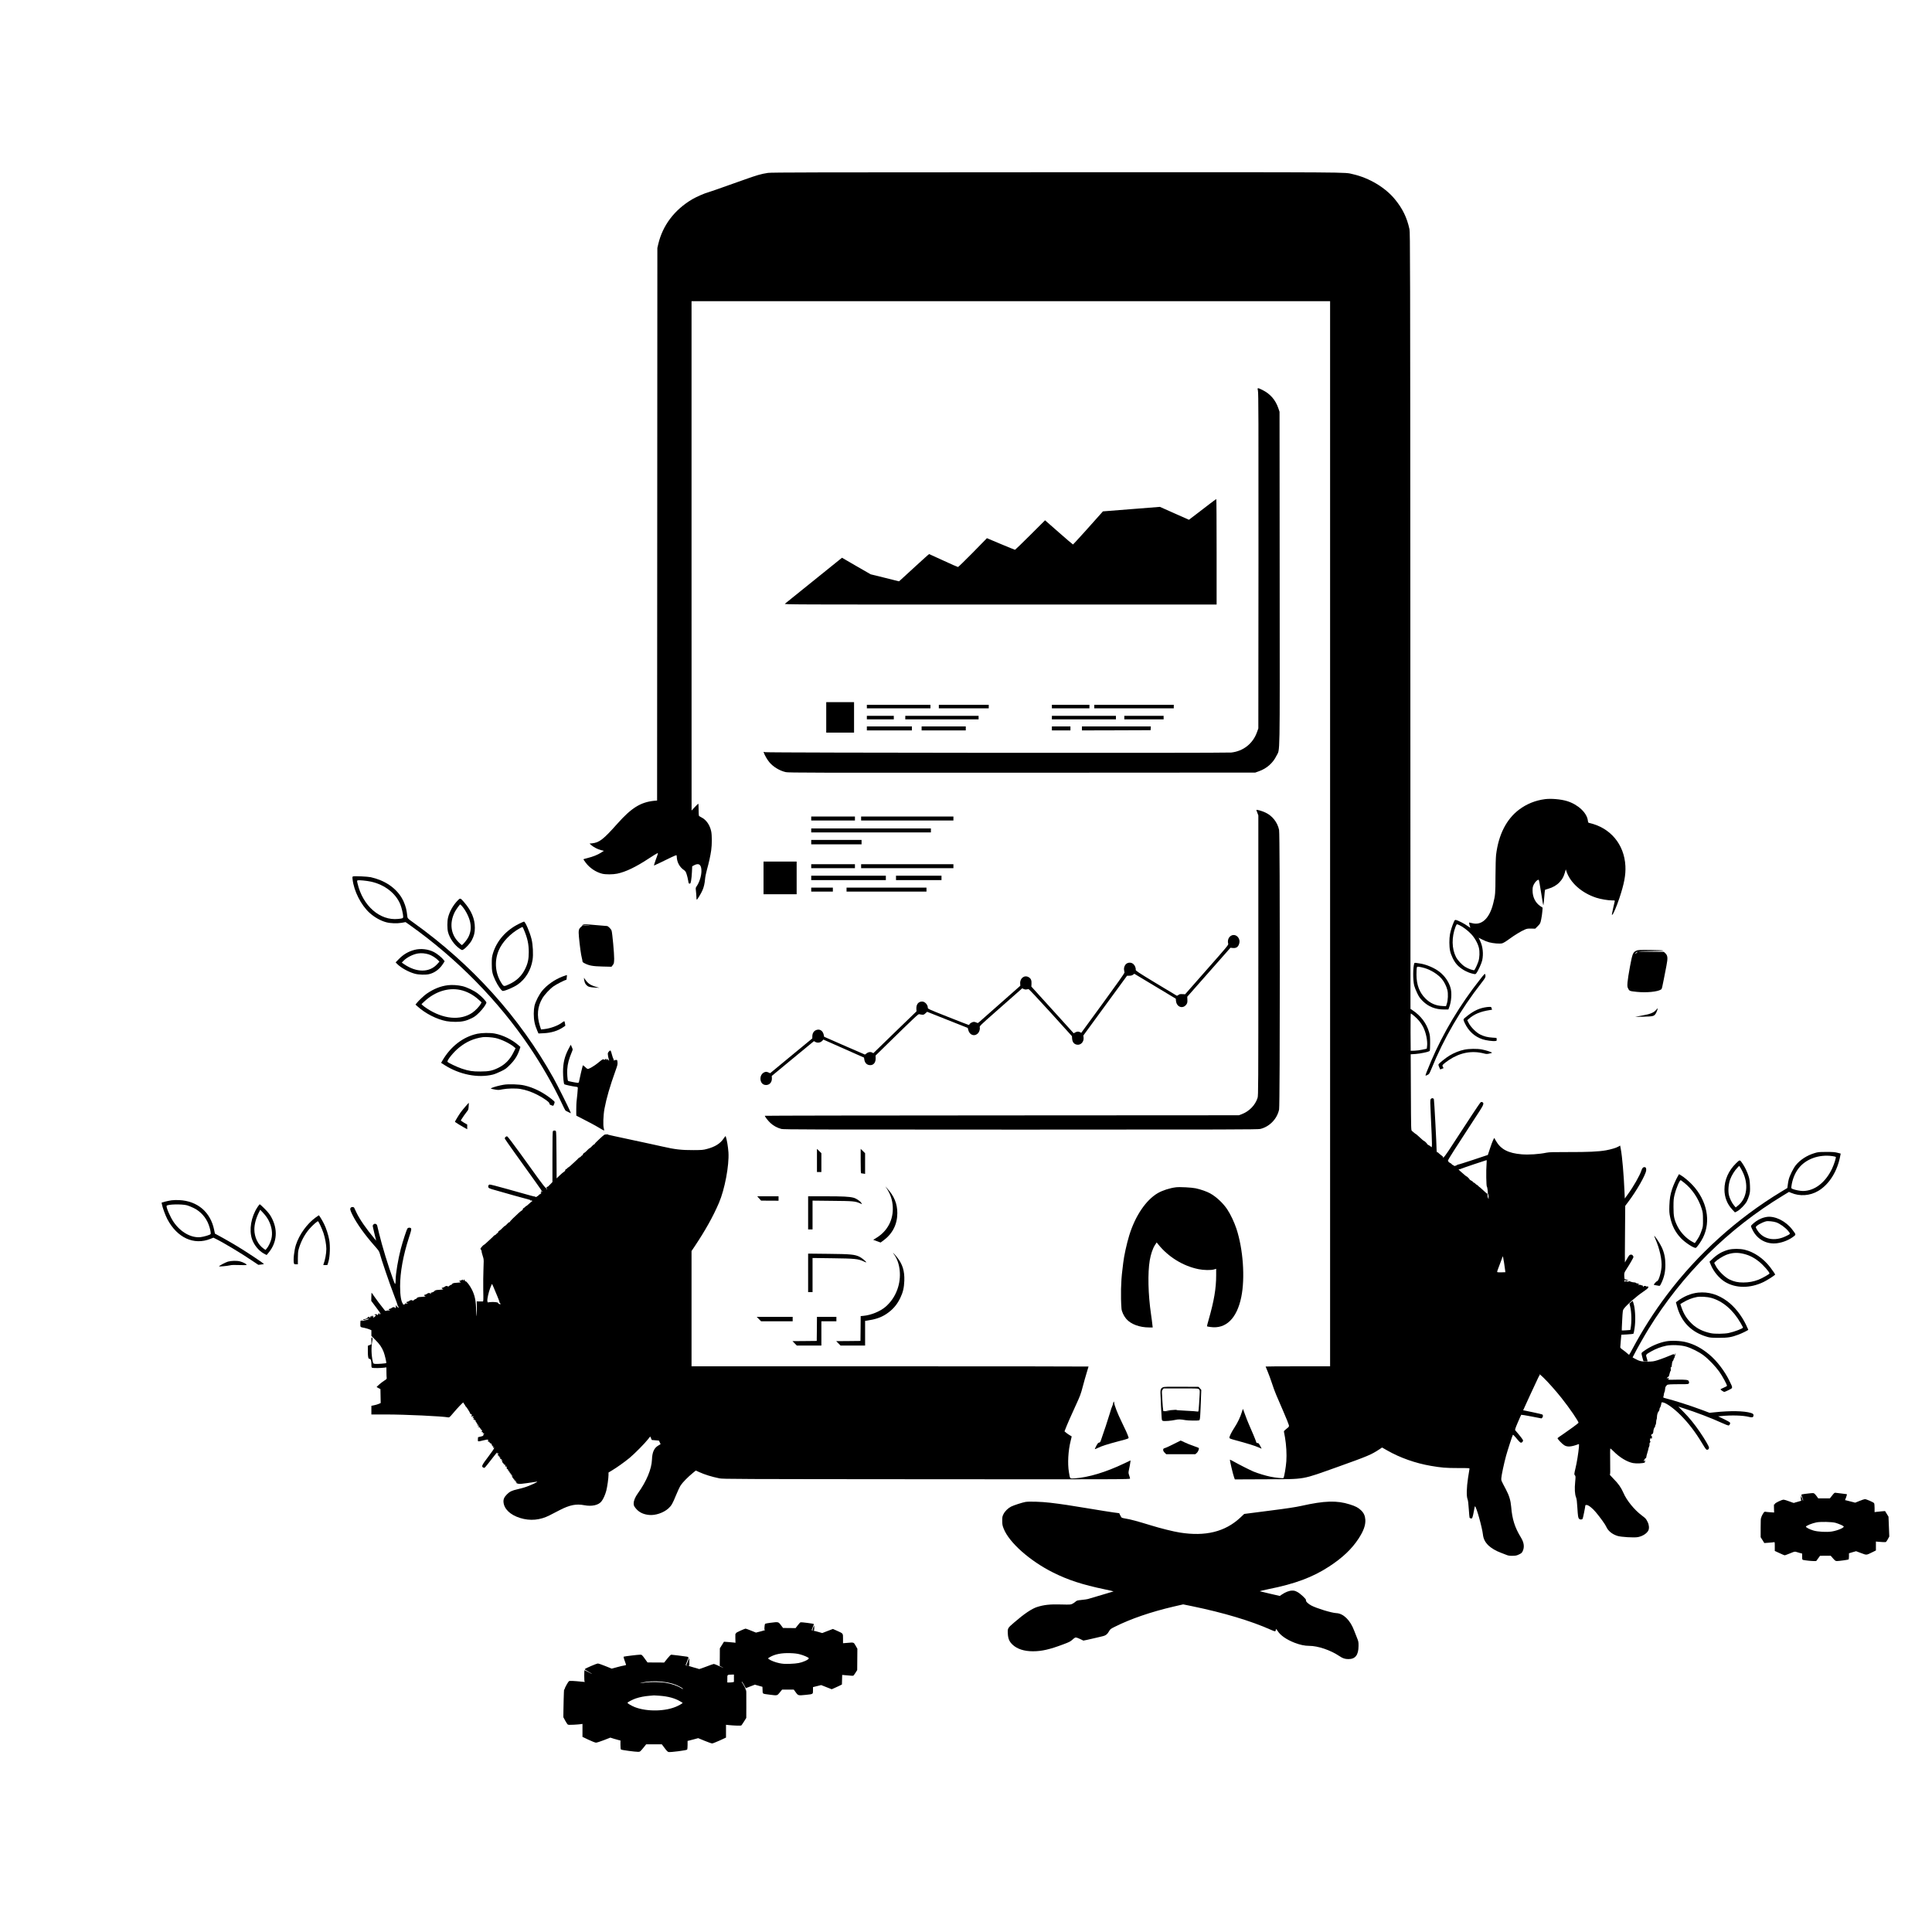 <?xml version="1.0" standalone="no"?>
<!DOCTYPE svg PUBLIC "-//W3C//DTD SVG 20010904//EN"
 "http://www.w3.org/TR/2001/REC-SVG-20010904/DTD/svg10.dtd">
<svg version="1.0" xmlns="http://www.w3.org/2000/svg"
 width="4375pt" height="4375pt" viewBox="0 0 4375 4375"
 preserveAspectRatio="xMidYMid meet">
<g transform="translate(0,4375) scale(0.1,-0.1)"
fill="#000000" stroke="none">
<path d="M17386 39834 c-156 -24 -245 -50 -547 -158 -599 -213 -776 -275 -805
-282 -71 -17 -268 -103 -359 -157 -402 -238 -667 -588 -768 -1012 l-21 -90 -3
-6256 -3 -6257 -68 -6 c-307 -32 -514 -161 -834 -521 -315 -354 -406 -425
-569 -442 l-59 -6 37 -33 c55 -48 148 -96 223 -115 l65 -16 -64 -41 c-76 -49
-183 -92 -308 -123 -51 -12 -93 -25 -93 -28 0 -3 24 -37 53 -76 90 -120 230
-214 372 -250 77 -20 245 -19 341 1 191 39 422 150 709 339 99 65 188 120 199
123 22 6 23 10 -39 -160 -23 -65 -39 -118 -34 -118 4 0 63 28 131 61 211 106
371 179 377 174 3 -4 6 -23 7 -43 4 -116 64 -227 159 -292 35 -24 45 -39 64
-97 12 -37 28 -100 34 -140 10 -65 14 -73 33 -73 19 0 24 9 34 68 7 37 16 125
19 196 l6 129 44 24 c109 57 166 12 165 -132 0 -113 -49 -263 -115 -355 -16
-22 -17 -34 -9 -100 5 -41 9 -101 10 -132 0 -31 4 -59 8 -62 9 -6 101 145 131
217 31 72 49 153 57 247 3 47 22 141 41 209 47 169 81 324 98 445 19 132 19
341 0 431 -30 143 -113 262 -220 315 -27 14 -53 30 -57 35 -4 6 -8 70 -8 143
0 72 -3 132 -7 132 -5 0 -40 -35 -80 -77 l-72 -78 -1 5768 0 5767 7230 0 7230
0 0 -12060 0 -12060 -730 0 c-401 0 -730 -2 -730 -5 0 -3 21 -54 46 -113 25
-59 68 -177 96 -262 27 -85 70 -202 95 -260 25 -58 99 -229 164 -381 66 -152
122 -292 126 -312 5 -34 3 -37 -56 -83 -34 -26 -60 -53 -57 -60 2 -6 14 -68
25 -136 29 -171 41 -376 30 -538 -9 -131 -49 -365 -66 -380 -12 -10 -180 7
-297 31 -107 22 -282 75 -381 116 -79 33 -326 158 -439 222 -50 28 -92 49 -94
47 -8 -9 67 -328 95 -404 l16 -43 706 3 c918 4 779 -20 1656 292 640 229 729
266 906 383 l66 44 120 -68 c284 -163 638 -288 983 -347 239 -41 342 -50 618
-50 260 0 263 0 258 -21 -3 -11 -17 -101 -32 -200 -34 -222 -38 -417 -12 -482
12 -30 21 -97 29 -230 7 -103 15 -191 18 -194 3 -4 16 -10 29 -14 19 -5 25 -1
36 27 8 18 22 81 32 140 10 60 21 108 25 108 28 0 160 -469 180 -639 11 -99
48 -171 123 -246 63 -61 174 -127 279 -165 28 -10 81 -31 116 -45 53 -22 78
-27 149 -26 73 1 96 5 148 30 50 23 67 37 82 68 48 95 36 199 -38 319 -137
224 -197 413 -219 691 -12 145 -46 258 -123 402 -106 201 -103 193 -101 246 3
64 60 332 107 505 36 130 139 449 154 476 5 9 24 -7 62 -53 82 -99 106 -123
123 -123 22 0 47 28 47 51 0 15 -67 103 -176 229 -11 13 -2 41 57 180 39 91
73 168 77 172 4 3 108 -14 232 -38 124 -24 226 -44 227 -44 1 0 9 7 17 16 19
19 21 58 4 72 -7 5 -107 29 -223 53 -115 23 -211 43 -213 44 -1 1 70 157 158
346 208 448 204 439 212 439 4 0 4 7 1 17 -10 25 12 9 91 -66 97 -93 289 -309
407 -459 181 -227 396 -542 384 -562 -10 -16 -223 -172 -352 -259 -68 -45
-123 -84 -123 -88 0 -21 96 -123 150 -159 69 -46 163 -39 328 24 10 3 11 -10
7 -64 -13 -142 -47 -353 -76 -473 -34 -143 -34 -149 -13 -172 14 -16 15 -31 4
-144 -16 -155 -9 -282 19 -351 15 -39 22 -94 30 -230 13 -203 17 -232 39 -256
20 -24 68 -23 81 1 9 16 61 275 61 302 0 5 13 9 29 9 40 0 132 -72 207 -162
98 -117 215 -279 235 -326 43 -99 134 -174 258 -213 80 -25 374 -43 459 -27
104 19 202 80 238 149 24 48 18 128 -16 195 -39 76 -41 78 -132 147 -171 129
-343 341 -416 512 -51 117 -114 208 -224 318 -53 53 -91 97 -84 97 11 0 12 55
8 295 -3 177 -1 295 4 295 5 0 39 -30 74 -66 136 -137 303 -238 438 -265 74
-14 227 -8 263 11 15 9 19 15 11 18 -10 3 -10 7 -1 18 7 9 8 14 1 14 -6 0 -12
-6 -15 -12 -2 -7 -7 -10 -11 -7 -10 9 27 69 42 69 6 0 12 10 12 23 0 12 11 58
25 102 14 44 25 87 25 95 0 8 6 27 14 41 7 15 11 38 9 53 -3 16 1 31 12 42 12
12 13 19 5 24 -7 5 -9 20 -5 44 7 37 25 50 25 19 0 -15 2 -16 10 -3 13 20 13
60 0 60 -5 0 -10 9 -10 20 0 11 7 20 15 20 18 0 35 31 35 66 0 33 21 94 32 94
4 0 8 10 8 23 0 13 5 28 11 34 6 6 11 32 12 59 1 27 6 54 10 61 4 7 8 29 8 50
1 56 16 107 39 133 11 13 20 36 20 52 0 15 4 28 8 28 8 0 32 76 35 111 1 13 9
15 32 12 77 -12 242 -130 396 -283 185 -184 341 -389 499 -652 66 -110 86
-138 104 -138 29 0 46 18 46 49 0 28 -96 193 -208 356 -120 176 -238 321 -367
451 l-120 122 110 -35 c288 -92 641 -226 882 -337 67 -31 132 -56 143 -56 23
0 46 40 36 65 -3 9 -65 45 -137 79 l-132 63 64 6 c240 24 501 16 636 -19 63
-16 89 -12 98 17 12 37 -4 58 -56 73 -157 47 -460 53 -820 15 l-116 -12 -189
71 c-268 99 -583 200 -822 262 -35 9 -42 14 -36 28 4 9 9 35 12 57 2 22 9 46
14 52 6 7 11 35 13 62 1 28 9 57 16 65 8 8 20 22 27 31 14 16 72 20 336 20
129 0 150 2 159 17 8 12 8 26 1 45 -8 24 -17 29 -64 36 -30 5 -135 7 -232 4
-167 -4 -177 -3 -168 14 13 23 13 26 -5 26 -8 0 -12 -4 -9 -9 3 -4 0 -8 -6 -8
-7 0 -9 7 -6 16 3 9 6 18 6 20 0 2 7 4 15 4 13 0 20 17 41 103 3 15 10 30 15
33 5 3 6 23 3 45 -5 31 -4 39 7 37 10 -2 15 14 19 63 3 44 11 71 23 83 9 10
17 26 17 36 0 10 4 20 10 22 5 2 11 15 12 31 1 15 6 27 10 27 4 0 5 7 1 16 -3
9 0 20 8 25 10 6 10 9 2 9 -7 0 -20 -12 -28 -27 -15 -25 -16 -26 -11 -5 3 16
1 22 -7 18 -104 -45 -284 -114 -362 -138 -90 -28 -113 -31 -230 -32 -139 0
-181 10 -290 70 l-45 25 32 62 c59 118 231 423 326 577 760 1237 1803 2273
3050 3028 l133 81 47 -20 c197 -85 427 -69 615 42 251 148 440 453 502 810 l7
36 -74 19 c-59 15 -108 19 -253 18 -167 0 -187 -2 -270 -28 -171 -52 -322
-151 -421 -274 -54 -68 -136 -232 -158 -318 -9 -34 -19 -91 -23 -129 l-8 -67
-140 -85 c-998 -603 -1895 -1413 -2590 -2338 -294 -391 -550 -794 -773 -1211
-42 -79 -78 -144 -82 -144 -3 0 -25 19 -50 41 -25 22 -69 56 -97 76 -37 25
-53 43 -52 57 0 12 6 80 12 151 l12 130 134 7 c88 5 137 11 142 19 4 7 15 63
24 125 24 155 17 392 -14 522 -13 50 -26 92 -29 92 -4 0 -22 -14 -40 -31 l-33
-30 16 -65 c32 -128 36 -355 10 -497 l-7 -35 -95 -7 c-52 -4 -96 -5 -98 -3 -2
2 2 106 9 230 12 225 13 227 41 265 67 89 276 273 430 378 101 69 137 102 119
109 -9 4 -12 11 -8 18 5 8 0 7 -11 -2 -14 -11 -19 -12 -22 -2 -5 14 -63 17
-63 2 0 -5 -5 -10 -11 -10 -6 0 -8 7 -5 17 4 10 4 14 0 11 -3 -4 -19 -1 -35 8
-17 8 -40 12 -56 9 -26 -6 -27 -5 -10 8 17 14 15 16 -22 22 -23 4 -41 11 -41
16 0 5 -18 9 -40 9 -21 0 -55 8 -75 17 -27 13 -38 14 -44 5 -5 -9 -14 -9 -39
0 -28 11 -34 10 -42 -2 -11 -17 -11 -15 -15 18 -2 17 1 20 8 13 6 -6 29 -11
52 -11 l40 1 -40 15 c-22 9 -45 16 -51 16 -7 1 -12 29 -13 74 -2 72 -1 73 52
156 69 105 157 259 157 273 0 6 -7 21 -16 33 -12 17 -24 22 -47 20 -27 -3 -36
-13 -79 -87 -27 -47 -50 -87 -52 -89 -2 -2 -1 286 2 639 l5 642 65 86 c191
251 398 614 409 715 6 52 -7 76 -42 76 -28 0 -49 -24 -65 -75 -35 -111 -182
-369 -313 -548 l-64 -88 -7 163 c-15 364 -51 781 -82 950 l-16 86 -32 -19
c-54 -32 -174 -68 -291 -89 -174 -30 -406 -40 -855 -39 -337 1 -429 -2 -490
-14 -170 -35 -401 -50 -562 -37 -303 25 -473 113 -582 303 l-40 69 -24 -48
c-14 -27 -46 -114 -72 -193 l-48 -145 -338 -113 c-185 -62 -341 -110 -345
-107 -5 3 -9 1 -9 -4 0 -5 -16 -13 -35 -19 -27 -9 -37 -8 -46 3 -6 8 -17 14
-24 14 -7 0 -15 6 -18 14 -3 8 -22 22 -41 31 -20 10 -36 23 -36 30 0 7 -5 15
-12 17 -7 3 50 99 137 234 82 126 227 351 323 499 96 149 213 328 259 398 88
136 101 177 63 197 -13 7 -26 7 -38 1 -9 -5 -100 -137 -202 -293 -174 -267
-310 -475 -526 -805 -52 -78 -103 -147 -114 -153 -16 -8 -18 -8 -14 4 3 9 -5
21 -23 32 -15 10 -48 36 -72 58 -24 23 -40 35 -36 27 5 -9 4 -12 -2 -8 -6 4
-11 24 -11 44 -2 156 -54 1143 -62 1161 -13 30 -55 30 -73 -1 -12 -19 -11 -78
4 -387 34 -708 34 -727 -1 -685 -7 9 -28 23 -46 31 -19 9 -34 20 -34 24 0 11
-59 70 -69 70 -9 0 -66 49 -139 118 -24 23 -47 42 -51 42 -3 0 -19 12 -36 26
-16 14 -39 34 -51 43 -21 16 -21 18 -25 876 l-4 860 110 7 c107 7 299 48 320
69 6 6 10 79 10 177 0 143 -4 178 -23 245 -59 206 -189 377 -379 502 l-43 28
-3 8791 c-3 8124 -4 8797 -20 8866 -58 264 -155 464 -328 675 -220 269 -583
486 -953 570 -212 48 185 45 -6713 44 -5455 -1 -6462 -3 -6537 -15z m14640
-19092 c84 -70 151 -153 198 -241 67 -128 107 -322 92 -444 l-7 -54 -97 -22
c-53 -12 -135 -23 -182 -24 l-85 -2 -3 423 c-1 232 2 422 6 422 5 0 40 -26 78
-58z m9469 -3172 c38 -6 73 -14 76 -18 12 -12 -39 -172 -86 -270 -150 -313
-396 -501 -658 -502 -61 0 -178 23 -233 46 -33 14 -33 15 -27 62 19 148 76
292 158 400 162 215 465 326 770 282z m-7832 -177 c-13 -147 -7 -513 8 -513 7
0 23 -116 22 -157 0 -13 4 -23 9 -23 6 0 7 -11 4 -25 -4 -17 -2 -25 6 -26 10
0 10 -2 0 -6 -10 -4 -10 -8 0 -21 8 -10 9 -13 1 -9 -6 4 -13 4 -16 0 -2 -5 -2
-3 -1 4 2 7 0 14 -4 17 -4 2 -7 23 -6 45 0 23 -3 41 -7 41 -9 0 -49 34 -127
108 -24 23 -47 42 -50 42 -2 0 -15 11 -28 25 -13 14 -27 25 -32 25 -5 0 -19
11 -32 25 -13 14 -29 25 -36 25 -6 0 -14 6 -17 14 -3 8 -22 22 -41 31 -20 10
-36 21 -36 25 0 11 -59 70 -69 70 -5 0 -26 16 -47 35 -21 19 -63 55 -92 80
-32 27 -47 46 -37 47 8 0 21 1 28 2 6 1 14 4 17 7 5 6 566 196 583 198 4 1 4
-38 0 -86z m396 -2233 c11 -74 22 -154 25 -177 l5 -42 -91 -3 c-59 -2 -92 1
-95 8 -2 6 10 47 28 90 17 43 42 111 56 149 40 110 43 118 47 114 2 -2 13 -65
25 -139z"/>
<path d="M28486 34901 c12 -50 14 -667 12 -3853 l-3 -3793 -31 -86 c-92 -258
-310 -430 -582 -460 -132 -14 -10506 -7 -10555 8 -36 11 -37 10 -31 -10 17
-54 78 -160 124 -215 88 -107 237 -197 375 -227 63 -14 617 -15 5350 -13
l5280 3 86 31 c176 63 316 187 394 349 83 170 76 -207 73 4020 l-3 3770 -27
80 c-65 191 -185 328 -364 416 -111 54 -115 53 -98 -20z"/>
<path d="M27403 32347 c-72 -56 -210 -162 -306 -235 l-174 -132 -329 146 -328
146 -646 -51 -645 -51 -25 -29 c-166 -191 -646 -721 -652 -721 -5 0 -149 123
-321 274 l-312 274 -335 -334 c-184 -184 -340 -334 -345 -334 -5 0 -151 59
-323 131 l-313 132 -320 -327 c-177 -179 -327 -326 -335 -326 -8 0 -157 65
-331 146 -174 80 -319 146 -323 147 -4 1 -145 -126 -314 -281 -169 -156 -321
-296 -338 -310 l-31 -26 -320 80 -321 79 -325 187 -324 188 -66 -53 c-700
-562 -1210 -973 -1226 -988 -19 -19 88 -19 4878 -19 l4897 0 0 1195 c0 657 -3
1195 -7 1194 -5 -1 -67 -47 -140 -102z"/>
<path d="M18710 27505 l0 -345 315 0 315 0 0 345 0 345 -315 0 -315 0 0 -345z"/>
<path d="M19630 27750 l0 -40 720 0 720 0 0 40 0 40 -720 0 -720 0 0 -40z"/>
<path d="M21260 27750 l0 -40 565 0 565 0 0 40 0 40 -565 0 -565 0 0 -40z"/>
<path d="M23820 27750 l0 -40 425 0 425 0 0 40 0 40 -425 0 -425 0 0 -40z"/>
<path d="M24780 27750 l0 -40 900 0 900 0 0 40 0 40 -900 0 -900 0 0 -40z"/>
<path d="M19630 27500 l0 -40 305 0 305 0 0 40 0 40 -305 0 -305 0 0 -40z"/>
<path d="M20500 27500 l0 -40 830 0 830 0 0 40 0 40 -830 0 -830 0 0 -40z"/>
<path d="M23820 27500 l0 -40 725 0 725 0 0 40 0 40 -725 0 -725 0 0 -40z"/>
<path d="M25460 27500 l0 -40 445 0 445 0 0 40 0 40 -445 0 -445 0 0 -40z"/>
<path d="M19630 27255 l0 -45 510 0 510 0 0 45 0 45 -510 0 -510 0 0 -45z"/>
<path d="M20870 27255 l0 -45 500 0 500 0 0 45 0 45 -500 0 -500 0 0 -45z"/>
<path d="M23820 27255 l0 -45 210 0 210 0 0 45 0 45 -210 0 -210 0 0 -45z"/>
<path d="M24500 27255 l0 -45 778 2 777 3 3 43 3 42 -780 0 -781 0 0 -45z"/>
<path d="M34985 25653 c-217 -28 -414 -108 -586 -237 -286 -216 -464 -565
-520 -1021 -7 -61 -13 -252 -14 -485 -1 -400 -4 -427 -51 -617 -83 -337 -258
-504 -473 -449 -34 9 -66 16 -71 16 -8 0 8 -72 25 -113 5 -11 -18 1 -56 30
-68 51 -217 129 -267 139 -27 5 -30 3 -52 -48 -38 -89 -69 -187 -85 -271 -19
-103 -19 -277 1 -375 20 -102 89 -242 154 -314 87 -97 230 -179 364 -209 57
-12 59 -12 77 12 40 50 120 226 134 294 31 148 13 311 -48 440 l-34 71 81 -42
c45 -24 116 -52 159 -63 95 -25 238 -36 292 -23 24 5 86 42 158 95 126 92 268
179 357 217 46 20 69 24 145 22 l90 -2 58 58 c56 57 58 61 77 153 11 52 23
132 26 179 l7 85 -57 39 c-108 74 -170 201 -171 346 0 75 4 92 30 145 29 58
85 110 109 102 6 -2 31 -138 56 -301 30 -202 47 -289 51 -269 4 15 12 98 19
183 6 85 15 158 18 161 4 3 36 13 72 23 100 27 193 81 255 148 65 70 91 117
121 217 l21 74 13 -39 c85 -263 346 -495 677 -603 101 -33 267 -61 362 -61 55
0 62 -2 57 -17 -9 -29 -66 -292 -66 -304 0 -5 5 -7 11 -3 23 14 99 193 158
370 111 333 148 530 138 733 -25 492 -342 869 -818 975 -23 5 -27 12 -32 52
-19 176 -223 367 -471 443 -139 43 -362 62 -501 44z m-1937 -2853 c77 -35 191
-121 268 -203 81 -87 151 -212 175 -317 19 -84 14 -213 -11 -295 -21 -65 -71
-175 -92 -202 -13 -16 -143 29 -215 76 -75 49 -166 148 -203 221 -96 191 -100
442 -10 683 12 31 27 57 33 57 7 0 31 -9 55 -20z"/>
<path d="M28450 25407 c0 -2 10 -30 23 -63 l22 -59 0 -3170 c0 -2969 -1 -3173
-17 -3225 -52 -166 -189 -307 -364 -373 l-59 -22 -5367 -3 c-2953 -1 -5368 -5
-5368 -9 0 -19 70 -110 125 -162 69 -64 157 -112 250 -136 53 -13 653 -15
5420 -15 4742 0 5367 2 5424 15 209 50 381 227 426 440 22 106 22 6224 0 6330
-36 172 -150 319 -306 393 -84 40 -209 75 -209 59z"/>
<path d="M18370 25215 l0 -45 495 0 495 0 0 45 0 45 -495 0 -495 0 0 -45z"/>
<path d="M19500 25215 l0 -45 1045 0 1045 0 0 45 0 45 -1045 0 -1045 0 0 -45z"/>
<path d="M18370 24945 l0 -45 1355 0 1355 0 0 45 0 45 -1355 0 -1355 0 0 -45z"/>
<path d="M18370 24680 l0 -50 570 0 570 0 0 50 0 50 -570 0 -570 0 0 -50z"/>
<path d="M17290 23870 l0 -370 375 0 375 0 0 370 0 370 -375 0 -375 0 0 -370z"/>
<path d="M18370 24135 l0 -45 495 0 495 0 0 45 0 45 -495 0 -495 0 0 -45z"/>
<path d="M19500 24135 l0 -45 1045 0 1045 0 0 45 0 45 -1045 0 -1045 0 0 -45z"/>
<path d="M18370 23870 l0 -50 845 0 845 0 0 50 0 50 -845 0 -845 0 0 -50z"/>
<path d="M20290 23870 l0 -50 515 0 515 0 0 50 0 50 -515 0 -515 0 0 -50z"/>
<path d="M7996 23904 c-16 -5 -18 -13 -12 -66 31 -267 189 -580 383 -758 110
-100 250 -180 378 -214 94 -26 245 -31 350 -13 l89 16 101 -71 c1069 -761
2005 -1715 2711 -2763 274 -406 543 -876 724 -1265 40 -85 77 -160 84 -167 6
-7 37 -23 68 -37 l57 -25 -22 52 c-39 94 -292 599 -372 742 -773 1384 -1845
2573 -3182 3529 -106 75 -123 91 -127 119 -2 18 -9 69 -15 114 -11 93 -61 235
-112 318 -142 236 -390 401 -704 471 -70 15 -363 28 -399 18z m407 -119 c306
-68 555 -260 660 -509 30 -72 67 -226 67 -283 0 -37 -7 -41 -112 -52 -414 -45
-805 297 -922 806 -13 56 -13 62 3 67 34 9 200 -7 304 -29z"/>
<path d="M18370 23605 l0 -45 245 0 245 0 0 45 0 45 -245 0 -245 0 0 -45z"/>
<path d="M19170 23605 l0 -45 905 0 905 0 0 45 0 45 -905 0 -905 0 0 -45z"/>
<path d="M10357 23351 c-101 -106 -180 -249 -212 -383 -19 -82 -19 -247 0
-323 36 -142 147 -299 269 -381 49 -33 50 -33 79 -16 55 32 154 141 190 210
52 99 70 172 70 282 0 203 -77 387 -242 578 -89 103 -88 102 -154 33z m111
-127 c84 -99 160 -253 181 -368 22 -119 10 -217 -41 -323 -28 -60 -129 -183
-150 -183 -6 0 -40 30 -77 68 -175 178 -206 431 -84 677 26 52 113 174 125
175 3 0 24 -21 46 -46z"/>
<path d="M11754 22831 c-293 -144 -503 -382 -591 -668 -23 -78 -27 -105 -27
-233 -1 -171 13 -235 80 -379 56 -120 141 -241 170 -241 54 0 242 80 334 143
179 123 303 326 340 561 19 117 8 347 -24 472 -40 159 -141 394 -171 394 -6 0
-56 -22 -111 -49z m109 -133 c82 -193 111 -327 111 -508 0 -159 -21 -258 -84
-385 -75 -152 -187 -261 -347 -337 -125 -59 -134 -59 -172 -4 -154 223 -184
507 -80 759 80 193 266 389 484 509 28 15 53 28 56 28 3 0 18 -28 32 -62z"/>
<path d="M13203 22810 c-32 -13 -29 -17 10 -13 17 2 66 -1 107 -6 74 -10 74
-10 -26 -4 l-101 5 -36 -32 c-54 -47 -60 -77 -47 -227 18 -193 47 -411 65
-473 8 -30 15 -65 15 -77 0 -17 12 -29 51 -48 101 -52 187 -67 405 -72 l201
-5 29 37 c27 36 29 45 32 143 2 110 -41 584 -59 639 -10 33 -79 103 -102 103
-6 0 -113 9 -237 20 -250 22 -275 23 -307 10z"/>
<path d="M27880 22562 c-61 -33 -88 -109 -67 -184 7 -25 -29 -68 -485 -585
l-491 -558 -61 3 c-51 3 -66 0 -89 -18 -15 -12 -33 -20 -40 -17 -7 3 -219 131
-472 284 -396 240 -460 282 -457 301 6 41 -18 100 -53 131 -43 37 -102 42
-151 12 -42 -25 -70 -96 -59 -148 4 -21 8 -47 9 -59 0 -12 -184 -274 -489
-691 l-490 -671 -27 14 c-37 19 -67 18 -109 -5 l-36 -19 -479 529 -479 528 3
64 c5 76 -13 118 -61 147 -96 59 -204 -20 -195 -142 l3 -50 -454 -401 c-250
-221 -467 -412 -482 -425 -27 -22 -30 -22 -58 -7 -17 8 -43 15 -58 15 -32 0
-91 -33 -99 -55 -4 -8 -11 -15 -17 -15 -6 0 -217 82 -469 182 -456 181 -458
182 -458 210 0 67 -67 138 -128 138 -84 0 -135 -63 -131 -162 l3 -60 -489
-473 -488 -474 -30 15 c-38 20 -87 11 -126 -21 -16 -14 -32 -25 -36 -25 -4 0
-214 91 -466 202 l-457 201 -7 36 c-19 100 -91 148 -174 115 -53 -21 -84 -70
-86 -138 l-1 -51 -410 -338 c-225 -186 -440 -364 -477 -394 l-68 -56 -35 16
c-45 22 -72 21 -112 -3 -46 -28 -72 -76 -72 -133 0 -89 50 -147 127 -147 82 0
137 66 132 158 l-3 47 409 338 c226 186 441 364 478 394 l68 56 29 -16 c53
-32 123 -19 165 29 l20 23 460 -204 460 -204 6 -38 c12 -86 61 -133 137 -133
76 0 124 64 121 159 l-2 58 199 195 c715 699 769 749 789 742 11 -3 39 -9 61
-11 37 -4 46 -1 80 30 l39 35 460 -183 459 -182 13 -49 c27 -108 132 -150 208
-83 39 34 60 94 51 143 -6 31 3 40 356 351 200 176 417 368 484 427 l122 108
32 -16 c20 -10 43 -14 63 -10 18 3 39 7 47 8 9 2 208 -210 500 -531 l484 -535
3 -48 c5 -86 44 -136 114 -145 86 -12 157 67 146 163 l-5 45 495 677 495 677
51 0 c38 0 61 6 83 22 l31 22 469 -282 469 -282 5 -51 c15 -146 166 -190 241
-71 16 25 19 46 17 99 l-3 67 489 554 489 555 52 -5 c69 -7 110 14 136 70 23
53 24 102 1 146 -35 70 -110 97 -172 63z"/>
<path d="M9385 22240 c-140 -37 -252 -103 -358 -213 l-68 -70 33 -34 c85 -88
266 -188 406 -224 88 -23 239 -27 317 -9 125 29 237 111 314 230 l40 62 -27
36 c-38 50 -142 134 -212 171 -128 68 -304 89 -445 51z m321 -101 c69 -21 163
-80 212 -131 l33 -35 -56 -61 c-174 -188 -461 -187 -739 0 l-58 40 41 42 c75
77 218 149 328 165 73 12 161 4 239 -20z"/>
<path d="M37053 22221 c-75 -35 -87 -66 -142 -357 -27 -142 -52 -304 -56 -359
-6 -92 -5 -103 17 -145 27 -52 33 -54 196 -71 217 -22 466 2 544 53 24 16 18
-11 124 537 36 184 30 235 -31 291 l-27 25 -293 3 -293 4 -37 -34 c-26 -22
-34 -26 -25 -12 32 52 48 54 359 57 198 1 284 5 273 12 -10 6 -131 11 -292 13
-254 2 -278 1 -317 -17z"/>
<path d="M32027 21937 c-32 -84 -34 -386 -2 -507 9 -36 39 -112 67 -169 42
-87 62 -116 126 -180 129 -128 288 -191 485 -191 l95 0 15 39 c54 134 69 338
33 456 -40 135 -128 262 -245 355 -117 93 -314 176 -461 194 -30 4 -67 9 -81
12 -17 3 -28 0 -32 -9z m231 -108 c148 -45 295 -137 387 -241 55 -63 109 -168
131 -258 20 -80 14 -229 -13 -310 l-18 -55 -70 3 c-160 6 -285 60 -396 171
-136 136 -201 307 -203 536 0 72 3 143 7 159 8 28 9 28 58 22 27 -4 80 -16
117 -27z"/>
<path d="M33524 21582 c-459 -579 -842 -1218 -1117 -1862 -97 -229 -131 -319
-125 -326 4 -3 24 4 45 15 37 18 43 29 88 138 278 685 667 1352 1130 1942 96
123 104 140 87 198 -6 20 -20 7 -108 -105z"/>
<path d="M12739 21637 c-175 -67 -350 -189 -458 -319 -71 -85 -152 -242 -177
-343 -10 -44 -17 -111 -17 -180 0 -147 22 -255 81 -389 l26 -59 120 6 c171 8
322 55 441 137 l47 32 -7 47 c-4 25 -10 49 -14 54 -4 4 -25 -7 -47 -24 -89
-72 -267 -138 -416 -154 l-66 -7 -26 80 c-74 235 -56 436 56 626 49 82 169
212 254 272 60 43 257 144 282 144 6 0 12 8 12 18 0 9 3 34 6 55 4 20 3 37 -2
37 -5 -1 -48 -15 -95 -33z"/>
<path d="M13226 21575 c10 -68 23 -100 55 -133 37 -38 74 -49 199 -56 l95 -6
-85 25 c-132 41 -183 78 -257 191 -11 16 -12 13 -7 -21z"/>
<path d="M10145 21440 c-168 -20 -324 -83 -484 -193 -53 -36 -181 -156 -222
-208 l-30 -38 42 -38 c179 -163 439 -296 659 -337 46 -9 136 -16 205 -16 148
0 242 21 365 82 69 34 101 58 175 132 78 79 140 162 160 218 8 21 -101 138
-194 209 -91 69 -248 144 -351 168 -104 24 -232 32 -325 21z m273 -106 c150
-31 300 -110 427 -227 l60 -55 -19 -36 c-29 -55 -122 -152 -189 -198 -271
-184 -662 -148 -1032 97 -44 29 -89 63 -100 75 l-20 22 70 65 c237 218 532
313 803 257z"/>
<path d="M33610 20935 c-153 -31 -275 -97 -442 -238 -35 -29 -35 -37 2 -116
87 -182 221 -305 403 -366 78 -26 236 -47 292 -38 28 4 30 8 27 37 l-4 33 -91
6 c-110 7 -189 27 -277 70 -88 42 -213 167 -260 258 l-34 67 30 26 c123 110
266 170 480 203 l51 8 -9 33 c-8 31 -11 32 -56 31 -26 0 -76 -7 -112 -14z"/>
<path d="M37502 20880 c-51 -61 -133 -95 -307 -125 -82 -14 -157 -28 -165 -30
-8 -2 75 -1 185 2 217 6 238 11 275 64 20 27 54 118 47 125 -1 1 -17 -15 -35
-36z"/>
<path d="M10810 20341 c-323 -69 -606 -287 -794 -612 l-27 -47 78 -50 c338
-216 756 -299 1093 -216 36 8 117 41 180 72 104 50 124 64 210 151 105 105
168 205 211 331 l24 72 -45 40 c-148 129 -355 230 -540 264 -106 19 -287 16
-390 -5z m412 -97 c131 -29 324 -122 418 -202 l35 -30 -47 -93 c-82 -165 -190
-275 -344 -350 -137 -67 -214 -82 -404 -83 -182 -1 -259 11 -423 65 -110 37
-316 135 -324 155 -13 35 141 224 261 320 169 136 330 207 541 238 54 8 212
-3 287 -20z"/>
<path d="M12877 20002 c-91 -172 -127 -322 -127 -523 0 -118 15 -268 29 -282
9 -9 175 -46 251 -55 55 -7 55 -7 54 -42 0 -31 -16 -192 -29 -305 -6 -44 -8
-306 -3 -310 2 -1 55 -29 118 -60 152 -76 338 -177 426 -231 40 -24 76 -44 82
-44 6 0 4 18 -5 48 -20 65 -12 299 16 449 45 238 122 504 249 857 44 122 50
145 45 192 -6 54 -6 54 -37 51 -18 -2 -37 -6 -43 -10 -7 -5 -10 1 -9 18 2 13
0 22 -4 20 -4 -2 -17 35 -30 83 -30 115 -36 121 -72 80 -24 -29 -27 -38 -22
-73 4 -22 7 -47 8 -55 1 -9 6 -21 10 -28 4 -7 5 -16 2 -19 -3 -3 0 -13 7 -22
10 -14 10 -14 -4 -4 -9 7 -20 9 -25 5 -4 -4 -3 1 4 10 11 14 11 16 -2 14 -9
-1 -19 -5 -22 -9 -4 -4 -12 -7 -18 -7 -6 0 -4 5 4 10 12 8 10 10 -8 10 -13 0
-21 -4 -18 -8 7 -12 -26 -11 -41 0 -9 7 -41 -14 -110 -72 -54 -45 -131 -97
-170 -117 -82 -40 -70 -43 -149 30 -18 16 -34 25 -37 20 -5 -9 -72 -294 -83
-355 -5 -33 -10 -38 -33 -38 -34 1 -209 35 -217 43 -13 13 -25 177 -19 257 11
145 35 231 115 426 12 27 10 36 -11 83 l-24 53 -48 -90z"/>
<path d="M33159 19980 c-108 -22 -231 -71 -336 -134 -83 -50 -240 -176 -249
-201 -3 -8 5 -36 18 -64 l23 -49 37 15 38 15 -16 30 c-15 29 -15 31 13 60 15
16 72 59 125 95 253 168 518 218 793 147 50 -13 69 -14 118 -3 31 6 60 15 62
20 7 10 -133 56 -228 74 -107 20 -290 18 -398 -5z"/>
<path d="M11405 19186 c-89 -15 -212 -47 -265 -70 -41 -17 -37 -19 72 -39 69
-12 85 -12 165 5 102 21 302 26 404 9 122 -20 243 -61 374 -126 152 -76 291
-175 288 -205 -2 -14 7 -24 33 -35 20 -8 42 -15 49 -15 10 0 35 61 35 87 0 5
-28 32 -62 59 -199 159 -412 266 -628 315 -112 26 -355 34 -465 15z"/>
<path d="M10543 18697 c-40 -45 -91 -108 -113 -139 -45 -63 -133 -209 -128
-213 32 -24 141 -92 201 -124 l77 -43 0 54 0 53 -75 43 c-47 28 -73 48 -68 55
24 42 106 159 135 194 32 37 36 49 41 119 3 43 5 80 4 81 -2 1 -35 -35 -74
-80z"/>
<path d="M12522 18138 c-9 -9 -12 -152 -12 -583 l0 -572 -55 -58 c-30 -31 -55
-54 -55 -50 0 4 -7 2 -15 -5 -8 -7 -12 -17 -8 -24 11 -17 12 -37 2 -30 -5 3
-7 10 -4 15 4 5 -3 13 -14 17 -12 4 -83 93 -159 198 -75 104 -263 364 -416
577 -154 213 -288 390 -299 393 -12 4 -27 -1 -40 -15 -17 -17 -19 -24 -10 -44
6 -13 103 -151 215 -308 424 -590 628 -877 628 -883 0 -3 -5 -6 -11 -6 -5 0
-8 4 -4 9 3 5 1 12 -4 16 -6 3 -8 -5 -5 -20 2 -14 0 -25 -6 -25 -5 0 -10 -5
-10 -11 0 -5 5 -7 12 -3 7 4 8 3 4 -4 -4 -7 -14 -12 -23 -12 -8 0 -24 -11 -35
-25 -11 -14 -26 -25 -34 -25 -8 0 -13 -4 -10 -8 2 -4 -4 -9 -15 -9 -10 -1 -19
3 -19 8 0 6 -4 8 -8 5 -8 -5 -28 0 -631 170 -225 64 -382 103 -396 100 -26 -7
-38 -41 -24 -67 5 -11 37 -27 77 -38 197 -58 850 -241 861 -241 7 0 9 -4 6
-10 -3 -5 0 -7 9 -4 8 3 23 1 33 -5 10 -6 13 -11 7 -11 -7 0 -38 -25 -69 -55
-32 -30 -62 -55 -67 -55 -5 0 -19 -11 -32 -25 -13 -14 -28 -25 -35 -25 -6 0
-11 -9 -11 -20 0 -11 -12 -26 -27 -34 -16 -8 -51 -36 -78 -63 -28 -26 -83 -79
-123 -116 -39 -38 -70 -73 -66 -78 3 -5 -1 -6 -8 -4 -8 3 -31 -14 -53 -40 -22
-25 -45 -45 -51 -45 -6 0 -31 -21 -55 -47 -24 -27 -56 -54 -71 -62 -16 -8 -28
-23 -28 -33 0 -10 -5 -18 -11 -18 -6 0 -20 -11 -31 -25 -11 -14 -25 -25 -33
-25 -7 0 -25 -13 -38 -30 -14 -16 -27 -30 -30 -30 -2 0 -41 -36 -86 -80 -46
-44 -88 -80 -93 -80 -5 0 -20 -12 -33 -27 -52 -59 -53 -61 -33 -81 7 -7 13
-24 14 -37 1 -24 8 -49 39 -151 10 -32 11 -87 3 -250 -5 -115 -7 -327 -5 -471
5 -240 4 -263 -11 -264 -10 -1 -44 -1 -77 0 l-60 2 3 -103 c1 -57 -1 -139 -6
-183 -8 -75 -9 -71 -10 75 -2 213 -28 344 -97 480 -48 96 -127 196 -145 185
-5 -3 -12 0 -16 6 -5 8 -3 9 7 4 8 -5 5 1 -5 13 -19 22 -32 30 -22 13 3 -5 -1
-12 -10 -15 -12 -4 -15 -2 -10 9 5 14 2 14 -24 0 -16 -8 -36 -15 -45 -15 -22
0 -18 -15 8 -27 20 -10 17 -11 -23 -16 -25 -3 -56 -5 -70 -6 -46 0 -90 -13
-90 -26 0 -7 -11 -16 -25 -19 -14 -4 -35 -16 -47 -28 -14 -14 -23 -18 -26 -10
-5 17 -51 15 -69 -3 -8 -9 -28 -19 -44 -22 -35 -7 -37 -16 -6 -30 20 -10 17
-11 -23 -16 -25 -3 -56 -5 -70 -6 -45 0 -90 -13 -90 -25 0 -11 -67 -42 -82
-38 -4 1 -5 -5 -2 -13 4 -8 1 -15 -5 -15 -6 0 -11 5 -11 10 0 16 -50 12 -67
-5 -8 -9 -28 -19 -44 -22 -35 -7 -37 -16 -6 -30 20 -10 17 -11 -23 -16 -25 -3
-56 -5 -70 -6 -46 0 -90 -13 -90 -26 0 -7 -11 -16 -25 -19 -14 -4 -35 -16 -47
-28 -14 -14 -23 -18 -26 -10 -5 17 -51 15 -69 -3 -8 -9 -28 -19 -44 -22 -35
-7 -37 -16 -6 -31 20 -10 18 -11 -18 -9 -31 2 -39 -1 -37 -13 2 -8 0 -12 -4
-8 -4 4 -13 3 -20 -3 -8 -7 -14 -6 -20 2 -5 8 -3 10 7 5 9 -5 8 -2 -2 6 -42
35 -69 189 -69 399 0 320 70 703 201 1106 48 147 58 187 49 203 -13 25 -61 27
-82 3 -19 -22 -104 -282 -152 -463 -60 -230 -116 -565 -116 -694 0 -30 -3 -68
-6 -86 -6 -29 -11 -22 -51 86 -109 297 -248 752 -319 1044 -19 80 -38 158 -42
175 -10 40 -53 56 -82 30 -11 -10 -20 -25 -20 -34 0 -9 18 -88 39 -175 l39
-160 -37 44 c-187 223 -341 446 -408 590 -25 52 -48 102 -52 110 -11 21 -55
24 -75 5 -26 -26 -19 -57 38 -172 97 -194 281 -450 498 -695 88 -99 106 -125
117 -170 29 -117 234 -717 320 -937 50 -128 88 -237 86 -242 -3 -4 0 -11 7
-16 7 -4 14 -17 15 -28 1 -19 1 -19 -11 -3 -7 10 -16 14 -20 10 -4 -4 -6 0 -4
8 2 8 -3 14 -10 12 -8 -1 -11 2 -8 7 4 5 2 12 -3 15 -5 3 -8 -10 -7 -29 1 -22
-3 -35 -11 -35 -7 0 -13 5 -13 10 0 16 -50 12 -67 -5 -8 -9 -28 -19 -44 -22
-35 -7 -37 -16 -6 -32 20 -11 19 -11 -11 -6 -17 2 -44 0 -58 -5 -20 -8 -29 -7
-38 4 -97 121 -196 251 -242 320 -31 47 -58 85 -60 83 -2 -1 -4 -44 -5 -94
l-2 -91 100 -134 c123 -165 116 -153 96 -169 -12 -10 -14 -10 -9 -1 4 7 2 12
-6 12 -9 0 -9 3 2 10 10 7 11 10 2 10 -7 0 -18 -11 -24 -25 -11 -25 -28 -34
-28 -15 0 6 -13 10 -30 10 -16 0 -30 -4 -30 -10 0 -5 10 -10 22 -10 21 0 20
-2 -10 -30 -36 -33 -47 -37 -39 -17 3 8 1 20 -4 28 -6 9 -9 10 -9 2 0 -7 -10
-17 -22 -23 -21 -10 -21 -10 -5 3 25 20 21 28 -7 16 -14 -7 -22 -17 -20 -24 3
-6 -2 -12 -10 -12 -8 0 -13 4 -11 8 3 4 -2 10 -11 13 -10 4 -13 2 -8 -6 5 -8
2 -9 -10 -5 -9 4 -14 3 -11 -2 8 -14 -36 -41 -67 -41 -15 0 -30 -4 -33 -10 -9
-14 23 -12 70 5 47 17 55 18 55 6 0 -9 -70 -29 -115 -34 -11 -1 -24 -6 -28
-12 -5 -5 -6 1 -2 15 l6 25 -15 -25 c-9 -14 -15 -19 -16 -12 0 6 -4 12 -10 12
-6 0 -10 -31 -10 -74 0 -84 -7 -76 95 -96 33 -7 81 -21 108 -32 l47 -20 0 -65
0 -64 93 -93 c96 -97 142 -163 184 -268 24 -58 68 -246 60 -254 -9 -9 -207
-24 -249 -19 -46 7 -47 7 -57 55 -33 154 -37 322 -10 467 9 47 8 58 -5 72 -15
14 -16 8 -16 -68 l0 -82 -40 -17 -40 -17 0 -122 c0 -125 9 -173 33 -173 33 0
47 -35 47 -117 0 -75 2 -81 23 -87 29 -8 187 -6 260 3 l57 7 1 -105 c0 -59 3
-118 5 -132 4 -23 -3 -31 -53 -62 -59 -36 -182 -142 -173 -148 3 -2 23 -13 45
-24 l40 -20 3 -158 3 -158 -46 -20 c-25 -11 -73 -25 -106 -31 l-59 -12 0 -98
0 -98 334 0 c429 0 1279 -40 1407 -66 23 -4 36 7 108 93 100 119 218 243 231
243 6 0 10 -7 10 -15 0 -8 5 -15 10 -15 6 0 10 -7 10 -15 0 -8 5 -15 11 -15 5
0 7 -4 4 -10 -3 -5 -2 -10 3 -10 13 0 103 -138 105 -160 1 -10 5 -16 9 -14 4
3 8 0 8 -6 0 -6 5 -8 10 -5 6 3 11 1 11 -4 1 -6 2 -17 3 -23 1 -7 -3 -16 -9
-20 -6 -5 -4 -8 6 -8 8 0 21 6 28 13 10 10 11 9 6 -5 -5 -12 -2 -18 6 -19 8
-1 3 -5 -11 -9 -23 -7 -23 -8 -3 -9 27 -1 42 -21 16 -21 -15 0 -15 -2 -3 -9 8
-6 18 -7 22 -5 4 3 8 -2 8 -10 0 -9 7 -16 15 -16 18 0 20 -16 3 -23 -8 -3 -6
-6 5 -6 9 -1 17 -8 17 -16 0 -8 5 -15 11 -15 6 0 9 -7 5 -15 -3 -9 0 -15 9
-15 7 0 17 -5 21 -11 4 -8 -1 -9 -17 -4 -19 5 -21 4 -9 -4 8 -6 24 -11 35 -12
17 -1 16 -2 -5 -9 l-25 -7 28 -8 c15 -4 27 -13 27 -21 0 -8 5 -14 10 -14 6 0
10 -7 10 -15 0 -8 6 -15 13 -15 16 0 18 -32 3 -42 -6 -5 -1 -8 12 -8 24 0 30
-15 10 -24 -7 -3 -1 -5 14 -3 19 3 25 0 21 -10 -3 -7 -9 -13 -13 -13 -5 0 -6
-8 -4 -17 4 -15 -7 -21 -58 -33 l-63 -15 -3 -47 c-4 -58 -5 -57 125 -24 65 17
95 20 102 13 14 -14 14 -30 0 -22 -6 4 -5 -2 2 -14 10 -14 15 -17 21 -8 6 9 8
9 8 -1 0 -19 26 -42 47 -42 15 0 16 -2 3 -10 -12 -7 -10 -11 10 -19 14 -5 19
-10 13 -10 -23 -2 -14 -21 10 -21 12 0 18 -4 12 -8 -21 -15 -14 -29 13 -26 15
2 19 1 9 -2 -9 -3 -15 -10 -12 -15 4 -5 -55 -89 -129 -187 -141 -185 -158
-220 -117 -242 11 -5 24 -10 30 -10 5 0 40 39 78 88 125 162 205 262 210 262
3 0 2 -7 -1 -16 -6 -15 -4 -15 11 -3 10 7 15 9 11 5 -4 -5 -2 -16 5 -24 9 -13
9 -14 0 -8 -9 4 -13 1 -13 -9 0 -11 5 -15 14 -12 10 4 13 1 9 -9 -3 -8 1 -14
11 -14 10 0 13 -6 10 -15 -4 -10 0 -15 12 -16 11 0 14 -3 6 -6 -18 -7 -4 -23
21 -24 12 0 16 -3 10 -6 -21 -8 -15 -23 10 -24 18 0 19 -2 5 -7 -16 -6 -16 -9
3 -39 12 -18 25 -33 30 -33 5 0 9 -7 9 -16 0 -13 3 -14 14 -5 11 9 12 6 8 -14
-3 -20 0 -25 17 -25 23 0 29 -15 9 -23 -10 -4 -10 -6 0 -6 6 -1 12 -8 12 -16
0 -8 7 -15 15 -15 9 0 12 -6 9 -15 -4 -9 0 -15 10 -15 10 0 13 -6 10 -15 -4
-9 0 -15 10 -15 10 0 13 -6 10 -15 -4 -9 0 -15 10 -15 10 0 13 -6 10 -15 -4
-11 1 -15 17 -16 13 0 18 -3 12 -6 -21 -8 -15 -23 10 -24 20 0 20 -1 3 -8 -19
-7 -19 -8 2 -29 12 -12 22 -26 22 -32 0 -5 5 -10 10 -10 6 0 10 -7 10 -15 0
-8 6 -15 14 -15 8 0 18 -5 22 -12 4 -7 3 -8 -4 -4 -7 4 -12 2 -12 -3 0 -6 10
-11 23 -12 12 0 16 -3 10 -6 -24 -9 -13 -21 29 -31 34 -9 73 -6 203 13 258 40
243 38 219 21 -29 -21 -186 -89 -264 -114 -36 -12 -113 -33 -171 -46 -126 -28
-177 -53 -238 -114 -63 -64 -84 -111 -79 -177 13 -156 152 -289 375 -359 229
-71 454 -51 673 62 58 30 159 82 225 116 227 117 374 146 555 111 171 -33 323
0 390 86 41 51 85 149 110 244 23 92 50 281 50 358 l0 52 78 47 c114 68 287
192 400 285 111 93 341 324 417 422 l50 63 17 -40 18 -40 80 -7 81 -7 20 -40
c11 -22 19 -41 17 -42 -2 -1 -24 -14 -49 -29 -95 -54 -139 -151 -145 -317 -7
-215 -123 -493 -317 -763 -65 -90 -97 -168 -97 -235 0 -39 7 -56 38 -97 73
-96 174 -148 313 -161 141 -14 327 50 434 147 71 65 94 105 175 303 36 89 83
188 105 221 44 68 166 191 271 277 l71 58 74 -34 c130 -59 281 -106 461 -143
78 -16 375 -17 4691 -20 4427 -3 4607 -3 4607 15 0 10 -9 43 -20 74 -19 55
-19 57 -1 145 11 48 22 111 26 140 l7 52 -144 -68 c-414 -198 -808 -317 -1120
-338 -115 -7 -106 -17 -132 140 -33 193 -17 487 39 708 14 56 25 102 23 103
-2 2 -23 14 -48 28 -25 15 -61 40 -79 56 l-35 29 19 49 c35 94 135 322 240
549 94 204 111 248 154 414 27 102 67 245 90 318 22 73 41 135 41 138 0 3
-2023 5 -4495 5 l-4495 0 0 1305 0 1306 69 102 c241 361 418 676 552 989 131
305 233 847 215 1141 -9 131 -35 287 -62 366 -3 9 -20 -8 -45 -47 -75 -115
-194 -191 -377 -239 -89 -24 -115 -26 -307 -27 -271 -1 -419 15 -700 80 -60
13 -173 38 -250 55 -77 16 -158 34 -180 39 -22 5 -116 26 -210 45 -475 101
-591 127 -607 135 -23 13 -31 13 -23 0 4 -6 -2 -7 -17 -1 -21 8 -37 -3 -140
-98 -64 -58 -115 -111 -113 -118 2 -7 -2 -10 -8 -7 -7 2 -31 -16 -52 -41 -22
-25 -45 -45 -51 -45 -6 0 -31 -21 -55 -47 -24 -27 -56 -54 -71 -62 -16 -8 -28
-23 -28 -33 0 -10 -5 -18 -11 -18 -6 0 -20 -11 -31 -25 -11 -14 -25 -25 -33
-25 -7 0 -25 -13 -38 -30 -14 -16 -27 -30 -30 -30 -2 0 -41 -36 -86 -80 -46
-44 -88 -80 -93 -80 -5 0 -19 -11 -32 -25 -13 -14 -28 -25 -35 -25 -6 0 -11
-9 -11 -20 0 -11 -12 -26 -27 -34 -16 -8 -59 -45 -98 -82 l-70 -68 -3 529 c-1
370 -6 532 -13 542 -14 16 -51 17 -67 1z m-1259 -3743 c28 -66 50 -128 50
-138 -1 -11 3 -15 10 -11 7 4 9 4 5 -1 -4 -4 -3 -14 3 -21 7 -9 6 -12 -3 -10
-28 6 -48 19 -48 31 0 16 -101 27 -179 19 l-58 -7 -7 34 c-7 38 29 201 64 290
12 29 26 65 32 79 9 23 12 18 45 -60 19 -47 58 -139 86 -205z"/>
<path d="M18500 17472 l0 -262 50 0 50 0 0 213 0 213 -50 49 -50 49 0 -262z"/>
<path d="M19490 17457 c0 -215 3 -277 13 -277 6 0 29 -3 50 -6 l37 -7 0 235 0
234 -50 49 -50 49 0 -277z"/>
<path d="M39314 17409 c-170 -166 -264 -376 -264 -594 0 -173 60 -330 174
-451 l64 -69 49 25 c66 34 181 152 220 225 18 34 42 96 54 140 19 69 21 97 17
215 -5 111 -10 150 -33 220 -31 98 -81 201 -135 280 -63 93 -59 93 -146 9z
m140 -179 c149 -289 110 -611 -93 -777 l-56 -45 -37 43 c-48 55 -103 167 -118
240 -21 96 -8 248 29 351 35 94 100 199 164 265 l41 43 18 -28 c11 -15 34 -56
52 -92z"/>
<path d="M37996 17118 c-42 -72 -103 -209 -130 -291 -43 -132 -57 -217 -63
-377 -4 -134 -2 -169 17 -260 40 -193 116 -343 244 -478 97 -102 300 -234 338
-219 26 10 117 139 163 232 183 371 91 835 -235 1187 -76 83 -203 189 -269
226 l-40 23 -25 -43z m141 -150 c182 -143 328 -361 399 -594 25 -80 27 -105
28 -244 1 -150 0 -158 -32 -248 -34 -99 -63 -156 -119 -234 l-34 -48 -47 25
c-138 71 -276 213 -348 360 -73 149 -88 220 -88 430 0 156 3 192 23 275 41
164 120 348 144 334 7 -4 40 -29 74 -56z"/>
<path d="M20078 16840 c88 -134 131 -264 139 -420 15 -289 -119 -545 -363
-696 l-80 -49 83 -31 84 -31 62 45 c208 153 316 365 317 620 0 214 -71 387
-231 562 l-41 45 30 -45z"/>
<path d="M26630 16864 c-140 -17 -303 -70 -410 -131 -269 -156 -513 -516 -649
-960 -58 -190 -119 -469 -136 -623 -3 -30 -12 -106 -20 -169 -32 -245 -40
-585 -19 -864 5 -67 52 -168 108 -233 104 -121 301 -194 520 -194 l79 0 -7 58
c-4 31 -9 77 -12 102 -3 25 -12 90 -20 145 -65 443 -76 931 -28 1214 23 136
67 267 115 342 l42 64 36 -45 c230 -285 561 -489 911 -560 117 -24 285 -27
353 -6 l47 14 0 -147 c0 -297 -48 -581 -171 -1009 -23 -78 -40 -145 -37 -147
2 -3 38 -9 79 -15 349 -50 599 193 698 681 88 431 42 1079 -110 1544 -48 145
-137 334 -209 440 -97 144 -249 285 -390 363 -72 40 -212 89 -325 113 -88 19
-362 33 -445 23z"/>
<path d="M17191 16611 l44 -49 198 -1 197 -1 0 50 0 50 -241 0 -242 0 44 -49z"/>
<path d="M18300 16285 l0 -375 50 0 50 0 0 326 0 326 448 -5 c473 -4 520 -8
627 -56 l46 -20 -18 31 c-22 39 -118 102 -176 116 -96 25 -240 32 -624 32
l-403 0 0 -375z"/>
<path d="M3885 16569 c-38 -5 -105 -19 -148 -30 l-77 -21 6 -37 c13 -74 77
-249 123 -338 224 -424 602 -597 976 -447 l68 27 56 -28 c166 -81 586 -333
828 -498 l133 -89 66 7 c55 6 64 9 53 20 -29 26 -321 222 -494 330 -161 101
-403 241 -554 321 l-54 29 -18 86 c-83 404 -378 654 -794 673 -55 3 -131 0
-170 -5z m350 -113 c33 -9 102 -37 153 -62 155 -76 279 -215 339 -381 35 -96
54 -195 41 -210 -16 -19 -154 -60 -228 -68 -212 -22 -454 115 -609 344 -77
112 -171 331 -158 365 14 36 342 44 462 12z"/>
<path d="M5831 16415 c-145 -221 -195 -512 -125 -723 46 -136 154 -267 271
-330 l61 -32 41 49 c198 236 220 534 59 819 -30 54 -73 108 -145 180 -56 56
-106 102 -111 102 -4 0 -27 -29 -51 -65z m247 -292 c76 -144 100 -298 67 -428
-19 -74 -64 -169 -103 -215 l-29 -35 -43 30 c-128 89 -210 259 -210 435 0 113
36 251 98 375 l35 70 71 -76 c44 -47 87 -107 114 -156z"/>
<path d="M7145 16178 c-193 -141 -368 -383 -444 -618 -40 -122 -64 -345 -45
-417 5 -19 13 -23 48 -23 l41 0 0 138 c0 97 5 155 17 199 48 173 133 336 243
463 72 84 184 182 197 174 17 -11 90 -169 124 -269 36 -109 64 -263 64 -357 0
-105 -28 -253 -67 -355 -5 -11 4 -14 43 -11 l49 3 24 80 c32 110 41 347 17
485 -19 110 -71 271 -117 362 -36 74 -111 198 -119 198 -3 0 -36 -23 -75 -52z"/>
<path d="M40015 16194 c-62 -9 -122 -28 -185 -61 -73 -37 -180 -127 -180 -150
0 -8 19 -52 42 -96 109 -209 317 -319 548 -290 142 18 292 82 394 167 35 30
34 35 -49 143 -143 189 -385 310 -570 287z m210 -125 c84 -31 201 -115 263
-188 63 -75 65 -70 -53 -127 -250 -120 -503 -69 -633 126 -23 34 -42 70 -42
79 0 32 135 109 235 135 42 10 173 -4 230 -25z"/>
<path d="M37460 15757 c0 -2 11 -29 24 -59 98 -222 155 -479 141 -642 -11
-136 -68 -316 -99 -316 -12 0 -76 -69 -76 -83 0 -3 21 -8 48 -12 26 -3 57 -9
70 -12 20 -5 26 4 58 72 62 134 86 249 86 405 0 152 -23 267 -81 394 -43 95
-171 285 -171 253z"/>
<path d="M39141 15450 c-138 -37 -247 -99 -363 -208 l-66 -63 29 -71 c63 -154
192 -308 323 -387 245 -147 568 -148 871 -2 76 37 222 129 263 166 5 5 -47 84
-114 171 -154 199 -364 343 -576 394 -110 26 -265 26 -367 0z m301 -84 c150
-30 263 -83 391 -185 96 -76 237 -236 237 -269 0 -14 -169 -110 -249 -141
-110 -42 -221 -63 -341 -63 -125 -1 -214 19 -320 70 -101 49 -247 193 -304
300 l-38 73 23 25 c42 45 172 127 245 156 124 48 231 58 356 34z"/>
<path d="M20241 15350 c148 -198 180 -525 79 -800 -57 -158 -146 -287 -268
-393 -120 -103 -326 -188 -498 -204 l-64 -6 -2 -281 -3 -281 -274 -3 -275 -2
49 -50 49 -50 278 0 278 0 0 280 0 279 38 5 c193 28 319 70 438 148 144 94
244 207 319 363 62 127 87 232 93 391 8 222 -40 378 -165 534 -63 79 -120 134
-72 70z"/>
<path d="M18300 14926 l0 -436 50 0 50 0 0 386 0 387 453 -6 c500 -6 581 -14
696 -68 35 -16 66 -28 67 -26 10 10 -99 102 -151 127 -109 53 -198 62 -707 67
l-458 5 0 -436z"/>
<path d="M5163 15181 c-55 -16 -203 -94 -203 -107 0 -9 181 7 245 22 45 10
100 12 216 7 110 -4 158 -3 163 5 8 14 -79 60 -149 78 -69 19 -197 16 -272 -5z"/>
<path d="M38456 14479 c-161 -16 -325 -84 -473 -195 l-32 -24 25 -91 c96 -358
331 -594 694 -695 52 -15 102 -19 255 -19 206 0 283 13 440 72 86 32 225 101
225 111 0 4 -23 54 -51 112 -103 214 -259 410 -424 533 -207 154 -426 219
-659 196z m294 -119 c263 -74 499 -276 669 -575 28 -49 51 -93 51 -97 0 -22
-192 -95 -325 -124 -97 -20 -314 -23 -400 -5 -180 38 -314 103 -426 208 -121
115 -188 220 -243 380 l-25 72 57 35 c109 65 205 103 317 125 74 15 238 5 325
-19z"/>
<path d="M17185 13880 l49 -50 358 0 358 0 0 50 0 50 -407 0 -407 0 49 -50z"/>
<path d="M18498 13658 l-3 -273 -274 -3 -275 -2 49 -50 49 -50 278 0 278 0 0
275 0 275 170 0 170 0 0 50 0 50 -220 0 -220 0 -2 -272z"/>
<path d="M37727 13375 c-162 -31 -338 -106 -484 -207 -74 -51 -74 -52 -68 -89
4 -20 14 -63 24 -95 l17 -59 47 -3 c26 -2 47 1 47 5 0 4 -9 37 -20 72 -25 78
-27 75 104 150 104 59 223 104 337 127 123 25 333 16 454 -20 122 -36 292
-122 395 -200 109 -82 266 -246 352 -366 75 -106 182 -304 175 -323 -3 -7 -37
-25 -76 -42 -39 -16 -71 -33 -71 -37 0 -10 72 -58 87 -58 7 0 51 19 98 42 101
51 100 38 20 204 -108 224 -287 458 -459 601 -175 145 -335 230 -523 279 -125
33 -336 41 -456 19z"/>
<path d="M26335 12336 c-44 -20 -59 -52 -57 -121 3 -114 22 -510 28 -573 5
-56 8 -63 31 -68 37 -10 191 3 275 22 72 17 123 15 233 -5 56 -11 285 -14 309
-5 22 9 26 50 42 510 l7 180 -31 35 -30 34 -389 2 c-310 2 -394 0 -418 -11z
m816 -47 c20 -20 20 -28 14 -137 -10 -181 -15 -252 -21 -315 -6 -53 -8 -57
-28 -51 -11 4 -133 12 -271 19 -140 6 -230 14 -205 17 25 3 9 4 -35 2 -44 -2
-109 -7 -145 -11 l-65 -8 70 -6 c68 -6 68 -6 -27 -6 -54 -1 -97 2 -96 6 1 3
-1 24 -5 46 -4 22 -9 85 -12 140 -3 55 -8 138 -11 185 -5 77 -4 88 16 113 l21
27 390 0 c381 0 389 0 410 -21z"/>
<path d="M25206 11973 c-3 -21 -12 -51 -20 -66 -9 -15 -32 -85 -52 -155 -30
-105 -149 -467 -207 -627 -10 -30 -20 -41 -39 -43 -19 -2 -33 -19 -62 -73 -21
-39 -36 -72 -34 -75 3 -2 36 11 74 30 86 42 203 79 450 145 247 65 247 65 239
94 -19 62 -68 171 -157 352 -90 182 -168 384 -168 435 0 34 -17 22 -24 -17z"/>
<path d="M28121 11772 c-30 -102 -96 -242 -167 -349 -65 -100 -114 -198 -114
-229 0 -18 16 -25 138 -58 271 -73 447 -128 519 -161 40 -18 73 -32 73 -30 0
2 -16 32 -35 67 -29 53 -38 63 -58 60 -20 -2 -26 4 -36 39 -11 38 -75 191
-168 404 -20 44 -55 136 -80 205 -24 68 -45 126 -47 127 -1 1 -12 -32 -25 -75z"/>
<path d="M26580 11051 c-86 -44 -174 -85 -198 -91 -37 -12 -42 -17 -42 -43 0
-20 11 -40 34 -63 l34 -34 330 0 330 0 31 26 c26 22 51 75 51 110 0 6 -51 27
-112 47 -62 20 -155 57 -206 82 -51 25 -94 45 -95 44 -1 0 -72 -35 -157 -78z"/>
<path d="M41490 9886 l-52 -66 -133 0 -132 0 -27 39 c-15 21 -38 49 -51 61
-25 23 -26 23 -137 11 -159 -18 -170 -21 -165 -40 2 -9 14 -40 26 -68 11 -29
16 -53 11 -53 -6 0 -10 8 -10 18 -1 9 -9 33 -20 52 l-19 35 -1 -52 c0 -36 4
-53 13 -54 6 0 -28 -12 -77 -25 -50 -13 -92 -26 -94 -28 -2 -2 -48 14 -103 35
-55 21 -113 39 -128 39 -43 0 -204 -78 -197 -95 3 -9 0 -12 -10 -8 -13 5 -15
-8 -12 -91 l3 -97 -90 6 c-49 4 -97 8 -105 11 -8 2 -20 0 -26 -4 -21 -13 -75
-114 -70 -129 3 -8 1 -11 -4 -8 -7 4 -10 -72 -10 -215 l0 -220 42 -66 41 -66
96 7 c53 3 106 9 119 12 22 5 22 4 22 -96 l0 -102 106 -49 c58 -28 112 -50
119 -50 7 0 61 20 120 44 103 43 108 44 148 31 23 -8 61 -19 85 -25 l42 -11 0
-69 c0 -64 2 -70 23 -75 51 -11 182 -25 237 -25 l58 0 44 60 43 59 121 1 121
0 52 -60 c47 -53 56 -60 90 -60 45 0 250 28 262 36 5 3 9 36 9 73 l0 67 80 24
81 23 115 -43 c129 -48 113 -49 257 22 l77 38 0 101 0 101 63 -6 c70 -6 135
-9 157 -7 8 0 30 29 49 64 l34 63 -9 225 -9 224 -39 64 -39 63 -76 -6 c-42 -4
-95 -9 -118 -12 l-43 -6 0 94 c0 60 -5 100 -12 110 -17 22 -177 91 -208 90
-14 -1 -69 -19 -122 -41 l-97 -39 -88 23 c-48 13 -100 26 -115 29 l-27 6 25
65 c18 49 21 67 12 70 -7 2 -60 9 -118 15 -58 6 -117 13 -132 16 -23 5 -33 -3
-78 -60z m75 -620 c69 -20 170 -63 184 -80 23 -28 -133 -95 -269 -117 -115
-18 -317 -7 -416 23 -88 26 -178 74 -169 89 16 25 136 73 235 94 89 19 353 14
435 -9z"/>
<path d="M23223 9739 c-70 -12 -266 -75 -327 -106 -69 -35 -141 -106 -173
-172 -25 -50 -28 -67 -27 -151 0 -83 4 -105 33 -178 124 -314 594 -730 1119
-992 341 -170 659 -274 1170 -381 111 -23 200 -44 199 -46 -2 -2 -127 -39
-278 -83 -151 -45 -287 -85 -304 -90 -16 -5 -79 -14 -140 -20 -99 -10 -113
-14 -140 -40 -16 -15 -48 -37 -71 -48 -38 -20 -53 -20 -260 -15 -252 7 -383
-8 -541 -58 -120 -39 -291 -154 -516 -349 -149 -128 -150 -130 -145 -248 5
-120 34 -186 109 -257 104 -97 262 -148 459 -148 200 0 380 41 685 156 140 52
166 66 212 108 31 30 61 49 75 49 13 0 57 -16 97 -35 l74 -36 81 16 c45 9 135
30 201 46 66 16 140 34 164 39 61 15 97 43 133 107 28 50 38 58 127 102 364
183 825 341 1345 462 l209 48 196 -40 c722 -149 1334 -332 1796 -538 91 -41
104 -40 105 2 0 28 13 20 42 -26 63 -100 200 -195 381 -266 124 -48 231 -71
330 -71 202 0 485 -96 691 -234 74 -50 122 -65 200 -66 157 -1 229 91 230 295
1 93 -2 106 -36 190 -20 50 -48 121 -63 160 -89 237 -243 389 -405 396 -107 5
-444 108 -567 173 -78 42 -129 95 -119 123 8 20 -126 146 -194 182 -49 26 -72
33 -119 32 -65 0 -153 -34 -235 -90 l-45 -31 -218 50 c-120 28 -225 53 -233
56 -8 3 82 25 200 49 596 119 995 268 1366 510 304 198 512 395 666 629 116
177 163 308 156 431 -6 90 -34 153 -96 213 -63 61 -122 93 -257 135 -291 93
-572 84 -1094 -33 -131 -29 -319 -58 -736 -111 l-560 -72 -87 -82 c-343 -322
-791 -433 -1373 -339 -145 23 -436 95 -658 164 -300 92 -464 136 -557 150 -47
7 -91 18 -99 23 -7 6 -23 32 -35 56 l-21 45 -130 17 c-71 10 -319 49 -550 88
-451 75 -610 99 -885 132 -190 23 -474 32 -557 18z"/>
<path d="M17450 7003 c-63 -8 -119 -19 -125 -24 -5 -5 -11 -38 -13 -74 -4 -58
-2 -65 14 -66 11 0 -32 -13 -94 -30 l-113 -29 -112 45 c-61 25 -117 45 -124
45 -7 0 -60 -21 -118 -47 -73 -32 -104 -51 -100 -61 3 -7 0 -10 -6 -7 -7 5 -9
-27 -7 -100 l3 -106 -30 5 c-16 3 -75 8 -131 12 l-100 7 -47 -75 -46 -74 -1
-199 -2 -199 44 -22 c73 -39 36 -26 -64 21 -53 25 -103 45 -113 45 -10 0 -88
-27 -172 -60 -85 -33 -158 -58 -163 -55 -4 3 -64 21 -132 39 -68 19 -115 35
-105 35 15 1 17 12 17 89 l-1 87 -34 -79 c-19 -44 -35 -81 -35 -83 0 -2 8 -3
17 -3 9 0 14 -3 10 -6 -3 -3 -15 -3 -26 1 -19 6 -19 9 15 86 19 45 34 87 34
94 0 8 -14 17 -32 20 -56 9 -339 45 -358 45 -11 0 -47 -36 -89 -89 l-71 -89
-188 1 -189 1 -64 88 c-61 84 -66 88 -102 88 -50 0 -369 -39 -376 -46 -5 -4
26 -104 54 -175 5 -13 -3 -18 -40 -24 -26 -3 -100 -21 -165 -39 l-118 -32
-143 58 c-78 32 -155 58 -170 58 -31 0 -291 -112 -297 -128 -2 -6 35 -31 82
-57 47 -26 86 -49 86 -52 0 -2 -38 16 -84 41 -46 25 -87 46 -90 46 -3 0 -6
-58 -6 -129 0 -94 3 -131 13 -135 6 -3 -8 -4 -33 -1 -228 23 -311 27 -325 15
-26 -21 -107 -169 -99 -181 4 -8 3 -9 -4 -5 -9 5 -12 -16 -13 -76 -1 -46 -3
-117 -5 -158 -1 -41 -4 -147 -5 -236 l-2 -160 41 -76 c23 -42 49 -81 57 -88
12 -10 46 -11 138 -6 67 4 139 9 160 13 l37 6 0 -147 0 -147 138 -66 c75 -35
151 -65 167 -65 17 -1 97 25 178 56 l148 58 82 -26 c45 -14 97 -28 115 -32
l32 -7 0 -97 c0 -66 4 -101 13 -108 13 -11 317 -52 385 -52 46 0 49 3 129 101
l55 69 178 0 177 0 63 -84 c44 -60 70 -86 89 -90 45 -9 411 38 422 55 5 8 9
55 9 106 l0 91 33 7 c17 4 71 18 119 31 l88 24 146 -60 c81 -33 157 -60 170
-60 13 0 89 30 169 66 l145 67 0 145 0 145 63 -7 c116 -12 272 -17 283 -9 6 4
34 45 62 90 l51 81 1 249 c1 371 1 385 -10 378 -5 -3 -7 0 -4 8 5 14 -37 98
-78 160 -11 15 -15 27 -10 27 6 0 28 -33 51 -74 l40 -74 103 40 102 39 85 -24
86 -24 3 -76 c3 -89 -10 -80 157 -102 181 -23 172 -25 233 50 l53 65 132 0
132 -1 45 -62 c54 -74 56 -74 225 -57 171 18 165 14 165 103 l0 73 93 23 92
23 119 -47 119 -47 41 17 c22 9 75 33 116 53 l75 37 3 109 3 108 67 -6 c155
-15 178 -16 188 -9 6 4 27 34 48 66 l37 59 2 242 2 241 -40 70 c-46 79 -34 76
-197 62 l-88 -7 0 103 c0 123 6 115 -132 177 l-97 43 -121 -46 -121 -47 -85
25 c-48 14 -94 25 -103 26 -10 0 -11 2 -3 6 8 3 12 25 11 61 l-1 57 -23 -50
c-16 -35 -19 -52 -11 -57 7 -5 5 -8 -6 -8 -23 0 -23 4 9 78 14 34 24 65 21 68
-9 8 -287 44 -301 38 -7 -2 -35 -33 -62 -68 l-50 -64 -142 2 -141 1 -49 65
c-57 76 -56 76 -233 53z m660 -714 c81 -20 192 -68 204 -87 8 -14 -24 -39 -84
-65 -99 -44 -177 -58 -335 -64 -126 -4 -166 -2 -248 15 -92 19 -197 60 -241
94 -18 14 -17 17 26 42 116 68 264 97 458 91 95 -3 160 -10 220 -26z m-1490
-543 l0 -83 -31 -7 c-17 -3 -51 -6 -75 -6 l-44 0 0 84 c0 96 -5 91 103 95 l47
1 0 -84z m-1644 -76 c135 -14 227 -34 324 -71 78 -30 176 -86 167 -95 -3 -3
-23 6 -45 20 -86 54 -215 98 -357 121 -100 17 -347 20 -440 6 -33 -5 -80 -12
-105 -15 -41 -5 -40 -4 13 9 125 32 283 41 443 25z m-38 -320 c196 -15 345
-56 465 -127 l57 -35 -24 -19 c-13 -11 -58 -35 -98 -54 -254 -121 -680 -131
-959 -24 -77 30 -169 84 -169 99 0 14 118 76 188 99 93 31 195 51 307 60 55 5
102 9 105 9 3 1 60 -3 128 -8z"/>
</g>
</svg>
